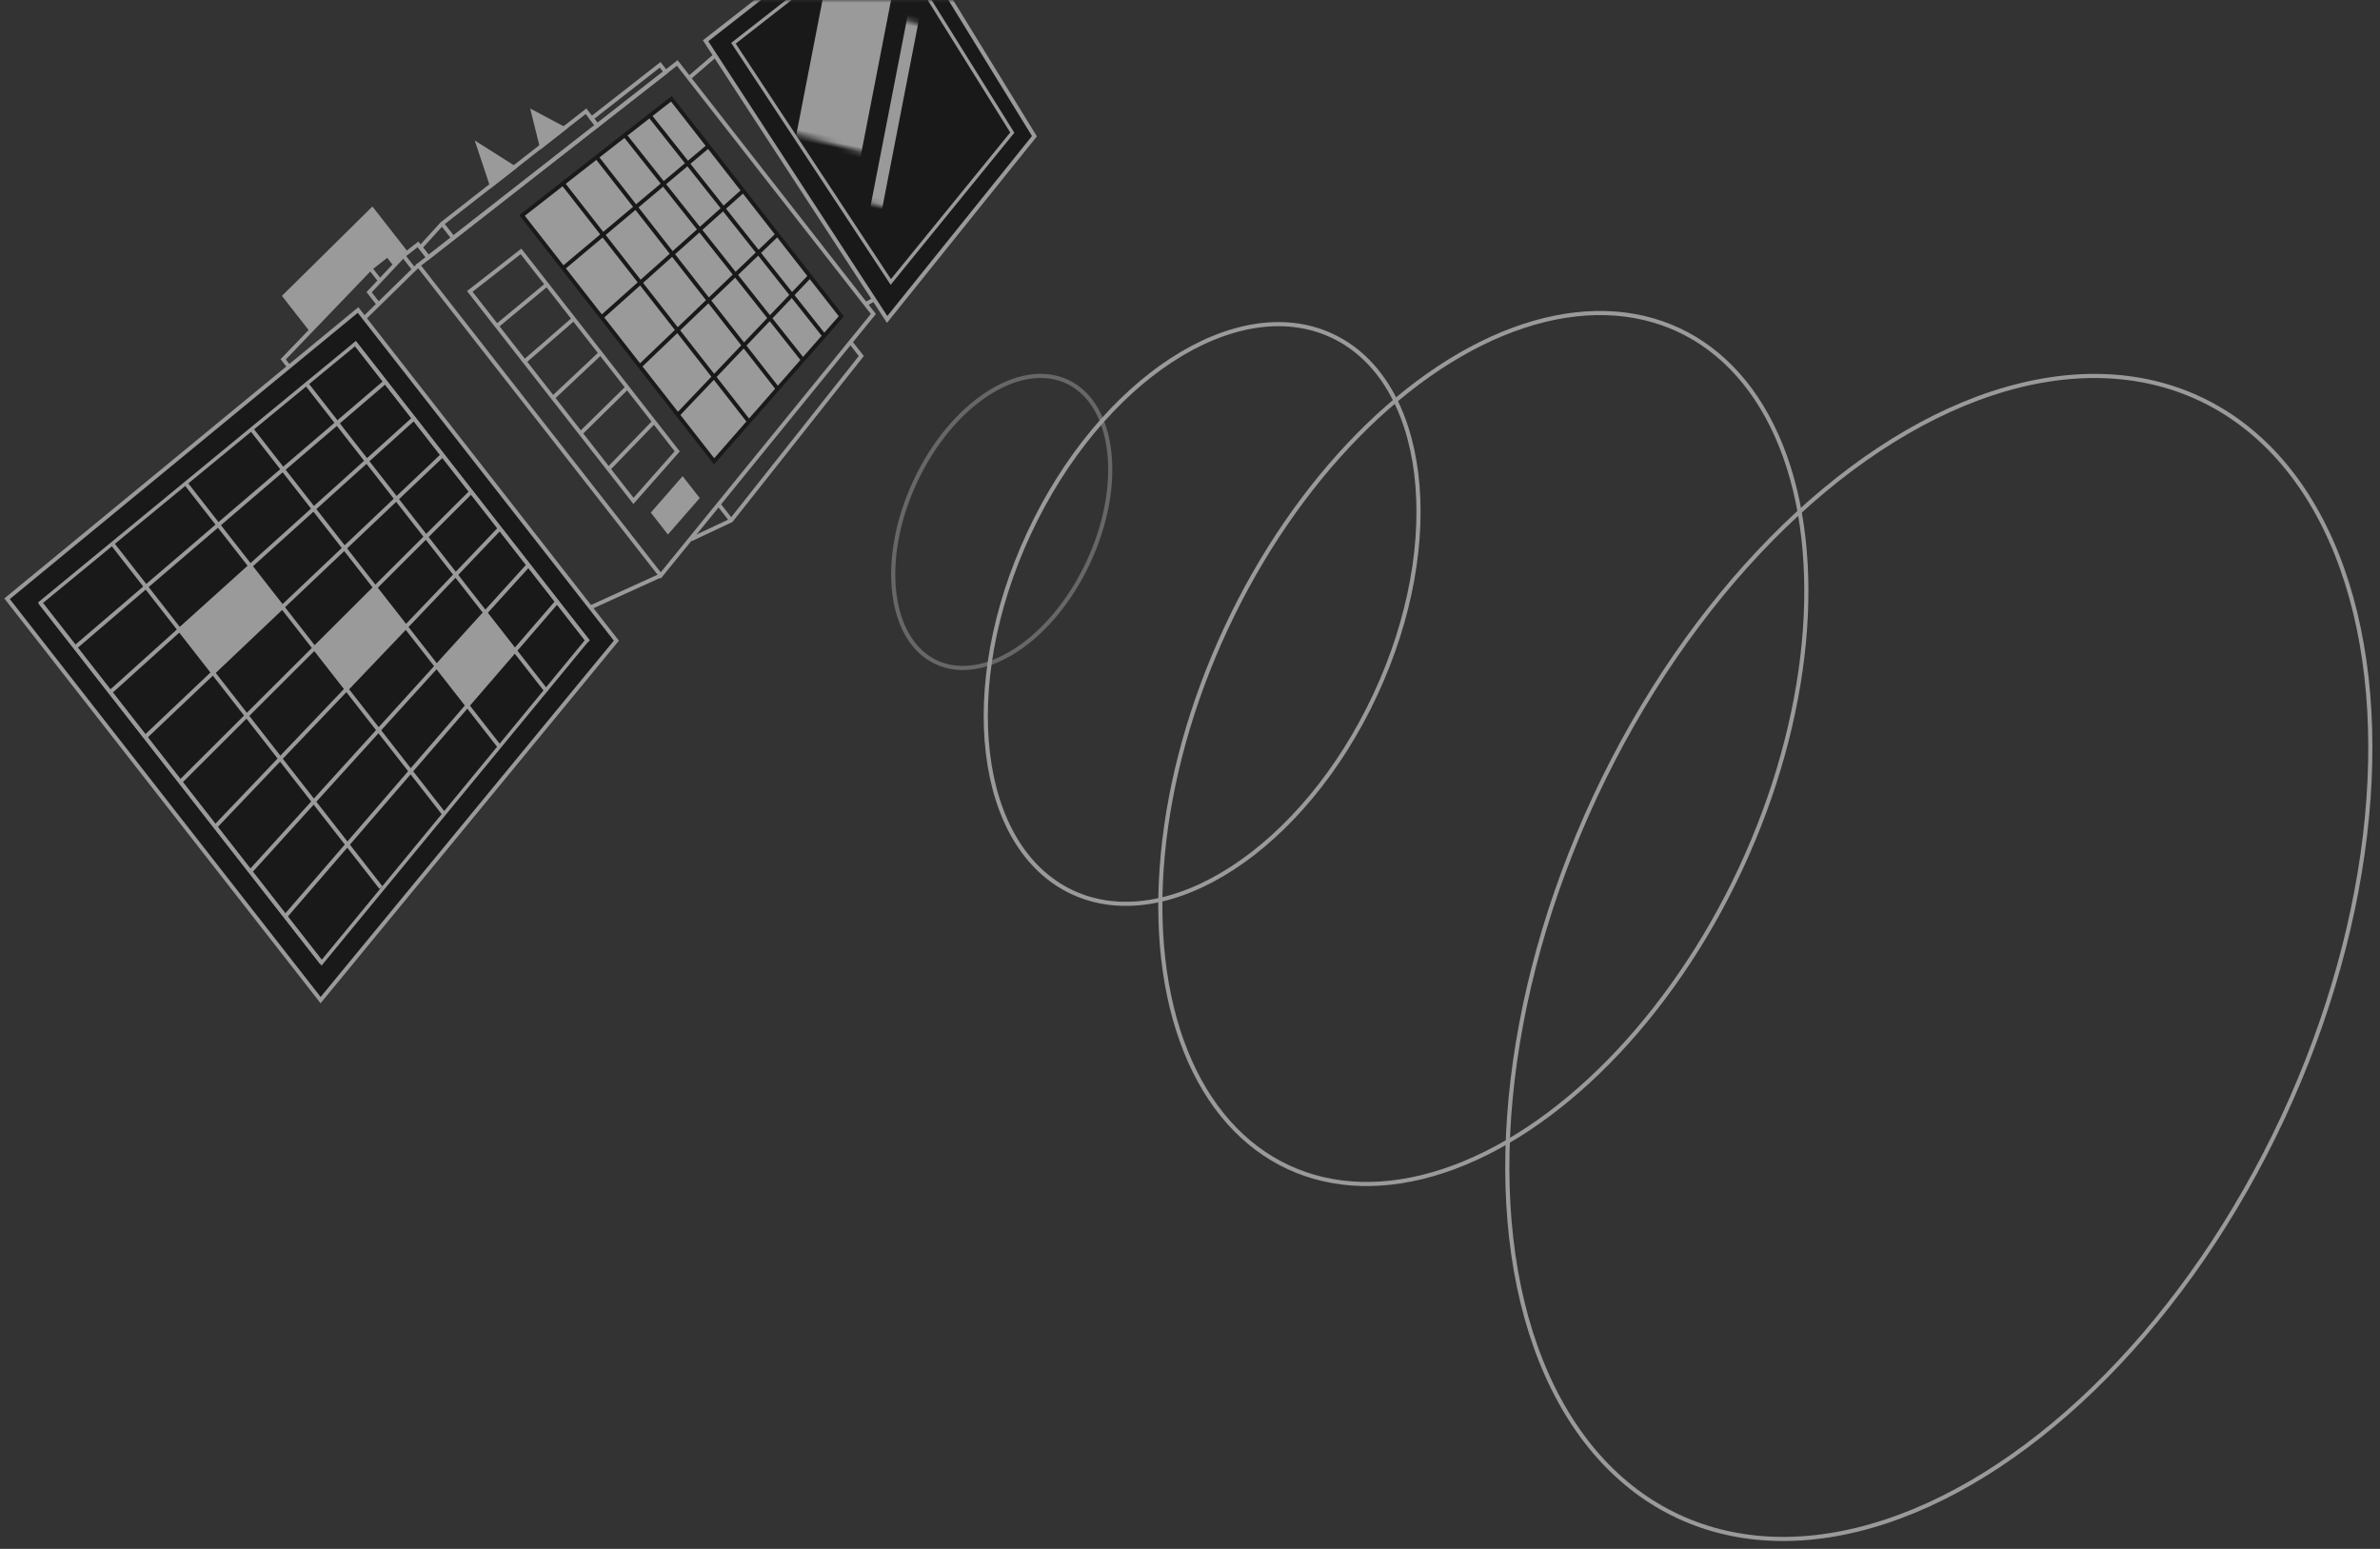 <?xml version="1.0" encoding="UTF-8"?>
<svg width="461px" height="300px" viewBox="0 0 461 300" version="1.1" xmlns="http://www.w3.org/2000/svg" xmlns:xlink="http://www.w3.org/1999/xlink">
    <rect x="0" y="0" width="461" height="300" fill="#333333" stroke="none"/>
    <title>卫星组</title>
    <defs>
        <rect id="path-1" x="0" y="0" width="461" height="300"></rect>
        <polygon id="path-3" points="4.448 0 -8.71983975e-14 55.195 36.351 46.89 41.327 -1.52009894e-13"></polygon>
    </defs>
    <g id="Page-1" stroke="none" stroke-width="1" fill="none" fill-rule="evenodd">
        <g id="反馈-成功EN" transform="translate(-161, 0)">
            <g id="卫星组" transform="translate(161, 0)">
                <mask id="mask-2" fill="white">
                    <use xlink:href="#path-1"></use>
                </mask>
                <g id="Mask"></g>
                <g opacity="0.504" mask="url(#mask-2)">
                    <g transform="translate(247.5, 150.5) scale(-1, 1) rotate(7) translate(-247.5, -150.5) translate(-1, -40)">
                        <g id="卫星" transform="translate(373.945, 105.38) scale(-1, 1) rotate(-31) translate(-373.945, -105.38) translate(264.936, 47.905)">
                            <polygon id="Rectangle" stroke="#FFFFFF" stroke-width="0.768" fill="#FFFFFF" points="108.915 80.237 117.352 78.618 117.352 83.217 108.915 84.837"></polygon>
                            <polygon id="Path-2" stroke="#FFFFFF" stroke-width="0.768" points="102.543 90.696 166.188 76.145 166.188 14.449 102.543 14.449"></polygon>
                            <polyline id="Path-3" stroke="#FFFFFF" stroke-width="0.768" points="102.543 14.449 63.534 18.803 63.534 81.29 102.543 90.696"></polyline>
                            <polygon id="Path-4" stroke="#000000" stroke-width="0.768" fill="#FFFFFF" points="124.312 79.642 161.019 72.682 161.019 19.212 124.312 19.212"></polygon>
                            <line x1="124.312" y1="68.215" x2="161.019" y2="62.798" id="Path-5" stroke="#000000" stroke-width="0.768"></line>
                            <line x1="124.312" y1="56.274" x2="161.019" y2="52.573" id="Path-6" stroke="#000000" stroke-width="0.768"></line>
                            <line x1="124.312" y1="44.238" x2="161.019" y2="41.811" id="Path-7" stroke="#000000" stroke-width="0.768"></line>
                            <line x1="124.312" y1="32.153" x2="161.019" y2="30.851" id="Path-8" stroke="#000000" stroke-width="0.768"></line>
                            <line x1="134.366" y1="19.212" x2="134.366" y2="77.73" id="Path-9" stroke="#000000" stroke-width="0.768"></line>
                            <line x1="142.666" y1="19.212" x2="142.666" y2="76.065" id="Path-10" stroke="#000000" stroke-width="0.768"></line>
                            <line x1="149.569" y1="19.212" x2="149.95" y2="74.488" id="Path-10-Copy" stroke="#000000" stroke-width="0.768"></line>
                            <line x1="155.705" y1="19.212" x2="156.086" y2="73.721" id="Path-10-Copy-2" stroke="#000000" stroke-width="0.768"></line>
                            <polygon id="Path-11" stroke="#FFFFFF" stroke-width="0.768" points="107.28 76.065 119.868 73.721 119.868 24.577 107.28 24.577"></polygon>
                            <line x1="107.28" y1="68.215" x2="119.868" y2="66.448" id="Path-12" stroke="#FFFFFF" stroke-width="0.768"></line>
                            <line x1="107.28" y1="59.447" x2="119.868" y2="58.016" id="Path-12-Copy" stroke="#FFFFFF" stroke-width="0.768"></line>
                            <line x1="107.28" y1="50.733" x2="119.868" y2="49.583" id="Path-12-Copy-2" stroke="#FFFFFF" stroke-width="0.768"></line>
                            <line x1="107.28" y1="41.811" x2="119.868" y2="41.151" id="Path-12-Copy-3" stroke="#FFFFFF" stroke-width="0.768"></line>
                            <line x1="107.28" y1="33.077" x2="119.868" y2="32.718" id="Path-12-Copy-4" stroke="#FFFFFF" stroke-width="0.768"></line>
                            <polygon id="Path-13" stroke="#FFFFFF" stroke-width="0.768" points="111.115 14.449 104.995 14.449 104.995 11.982 111.115 10.934 146.501 10.934 146.501 14.449"></polygon>
                            <polygon id="Path-14" stroke="#FFFFFF" stroke-width="0.768" points="146.501 12.691 163.354 12.691 163.354 14.449 146.501 14.449"></polygon>
                            <polyline id="Path-15" stroke="#FFFFFF" stroke-width="0.768" points="91.816 15.621 91.816 12.691 101.395 11.211 104.995 11.211 104.995 14.449"></polyline>
                            <line x1="101.395" y1="11.211" x2="101.395" y2="14.449" id="Path-16" stroke="#FFFFFF" stroke-width="0.768"></line>
                            <polyline id="Path-17" stroke="#FFFFFF" stroke-width="0.768" points="70.698 17.836 70.698 12.691 94.847 9.224 99.064 9.224 99.064 11.451"></polyline>
                            <line x1="94.847" y1="9.224" x2="94.847" y2="11.982" id="Path-18" stroke="#FFFFFF" stroke-width="0.768"></line>
                            <line x1="111.115" y1="10.934" x2="111.115" y2="14.449" id="Path-19" stroke="#FFFFFF" stroke-width="0.768"></line>
                            <polygon id="Path-20" stroke="#FFFFFF" stroke-width="0.768" fill="#FFFFFF" points="128.768 10.934 123.301 10.934 126.035 3.268"></polygon>
                            <polygon id="Path-20-Copy" stroke="#FFFFFF" stroke-width="0.768" fill="#FFFFFF" points="141.041 10.934 135.573 10.934 138.307 4.801"></polygon>
                            <polygon id="Path-21" fill="#FFFFFF" points="78.069 11.608 78.069 2.853 102.543 8.78325812e-14 102.543 10.934 99.064 11.608 99.064 9.224 94.847 9.224"></polygon>
                            <g id="Group-8" transform="translate(0, 14.088)">
                                <polygon id="Path-22" stroke="#FFFFFF" stroke-width="0.768" fill="#000000" points="0 2.215 0 100.861 88.005 81.269 88.005 0"></polygon>
                                <polygon id="Path-22" stroke="#FFFFFF" stroke-width="0.691" points="4.602 6.808 4.602 95.28 83.604 77.709 83.604 4.822"></polygon>
                                <path d="M23.01,6.576 L23.01,90.88 L22.243,90.901 L22.243,6.597 L23.01,6.576 Z M41.418,6.041 L41.418,87.28 L40.651,87.3 L40.651,6.062 L41.418,6.041 Z M4.986,6.786 L4.986,95.258 L4.219,95.28 L4.219,6.808 L4.986,6.786 Z M57.909,5.249 L57.909,83.422 L57.142,83.442 L57.142,5.269 L57.909,5.249 Z M71.715,4.848 L71.715,80.722 L70.948,80.741 L70.948,4.867 L71.715,4.848 Z M83.987,4.492 L83.987,78.066 L83.22,78.085 L83.22,4.51 L83.987,4.492 Z" id="Combined-Shape" fill="#FFFFFF" fill-rule="nonzero"></path>
                                <line x1="4.602" y1="17.758" x2="83.604" y2="14.212" id="Path-23" stroke="#FFFFFF" stroke-width="0.768"></line>
                                <line x1="4.602" y1="28.778" x2="83.604" y2="23.22" id="Path-24" stroke="#FFFFFF" stroke-width="0.768"></line>
                                <line x1="4.602" y1="39.798" x2="83.604" y2="32.227" id="Path-25" stroke="#FFFFFF" stroke-width="0.768"></line>
                                <line x1="4.602" y1="50.827" x2="83.604" y2="41.235" id="Path-26" stroke="#FFFFFF" stroke-width="0.768"></line>
                                <line x1="4.602" y1="61.837" x2="83.604" y2="50.242" id="Path-27" stroke="#FFFFFF" stroke-width="0.768"></line>
                                <line x1="4.602" y1="72.857" x2="83.604" y2="59.25" id="Path-28" stroke="#FFFFFF" stroke-width="0.768"></line>
                                <line x1="4.602" y1="83.877" x2="83.604" y2="68.257" id="Path-29" stroke="#FFFFFF" stroke-width="0.768"></line>
                            </g>
                            <polygon id="Path-30" stroke="#979797" stroke-width="0.768" points="173.162 14.449 167.642 78.618 211.964 68.215 218.017 14.449"></polygon>
                            <polygon id="Path-30" stroke="#FFFFFF" stroke-width="0.768" fill="#000000" points="173.162 14.449 167.642 78.618 211.964 68.215 218.017 14.449"></polygon>
                            <g id="Rectangle" transform="translate(172.667, 18.143)">
                                <mask id="mask-4" fill="white">
                                    <use xlink:href="#path-3"></use>
                                </mask>
                                <use id="Mask" stroke="#FFFFFF" stroke-width="0.653" fill="#000000" xlink:href="#path-3"></use>
                                <polygon fill="#FFFFFF" mask="url(#mask-4)" transform="translate(19.443, 15.918) rotate(-41) translate(-19.443, -15.918) " points="-16.983 9.39 55.866 9.41 55.869 22.445 -16.98 22.426"></polygon>
                                <polygon id="Rectangle-Copy-2" fill="#FFFFFF" mask="url(#mask-4)" transform="translate(22.057, 28.733) rotate(-41) translate(-22.057, -28.733) " points="-14.368 27.573 58.481 27.592 58.481 29.893 -14.367 29.873"></polygon>
                            </g>
                            <line x1="172.667" y1="17.836" x2="166.473" y2="18.143" id="Path-31" stroke="#FFFFFF" stroke-width="0.768"></line>
                            <line x1="167.968" y1="73.997" x2="166.188" y2="73.721" id="Path-32" stroke="#FFFFFF" stroke-width="0.768"></line>
                            <polyline id="Path-33" stroke="#FFFFFF" stroke-width="0.768" points="159.331 77.73 159.331 81.127 119.868 90.696 111.49 88.791"></polyline>
                            <line x1="119.868" y1="90.696" x2="119.868" y2="86.945" id="Path-34" stroke="#FFFFFF" stroke-width="0.768"></line>
                            <polygon id="Path-35" fill="#FFFFFF" points="22.627 41.811 41.035 40.361 41.035 50.348 22.627 52.186"></polygon>
                            <polygon id="Path-36" fill="#FFFFFF" points="41.035 60.759 57.525 58.433 57.525 68.215 41.035 70.659"></polygon>
                            <polygon id="Path-37" fill="#FFFFFF" points="57.525 78.154 71.331 75.519 71.331 84.837 57.525 87.533"></polygon>
                        </g>
                        <g id="Group-9" transform="translate(187.214, 202.331) rotate(-32) translate(-187.214, -202.331) translate(41.133, 82.884)">
                            <ellipse id="Oval" stroke="#FFFFFF" stroke-width="0.8" cx="73.506" cy="119.447" rx="73.506" ry="119.447"></ellipse>
                            <ellipse id="Oval" stroke="#FFFFFF" stroke-width="0.8" opacity="0.5" cx="273.661" cy="119.71" rx="18.501" ry="29.987"></ellipse>
                            <ellipse id="Oval" stroke="#FFFFFF" stroke-width="0.8" cx="230.944" cy="119.46" rx="37.003" ry="59.474"></ellipse>
                            <ellipse id="Oval" stroke="#FFFFFF" stroke-width="0.8" cx="170.569" cy="120.055" rx="55.004" ry="89.461"></ellipse>
                        </g>
                    </g>
                </g>
            </g>
        </g>
    </g>
</svg>